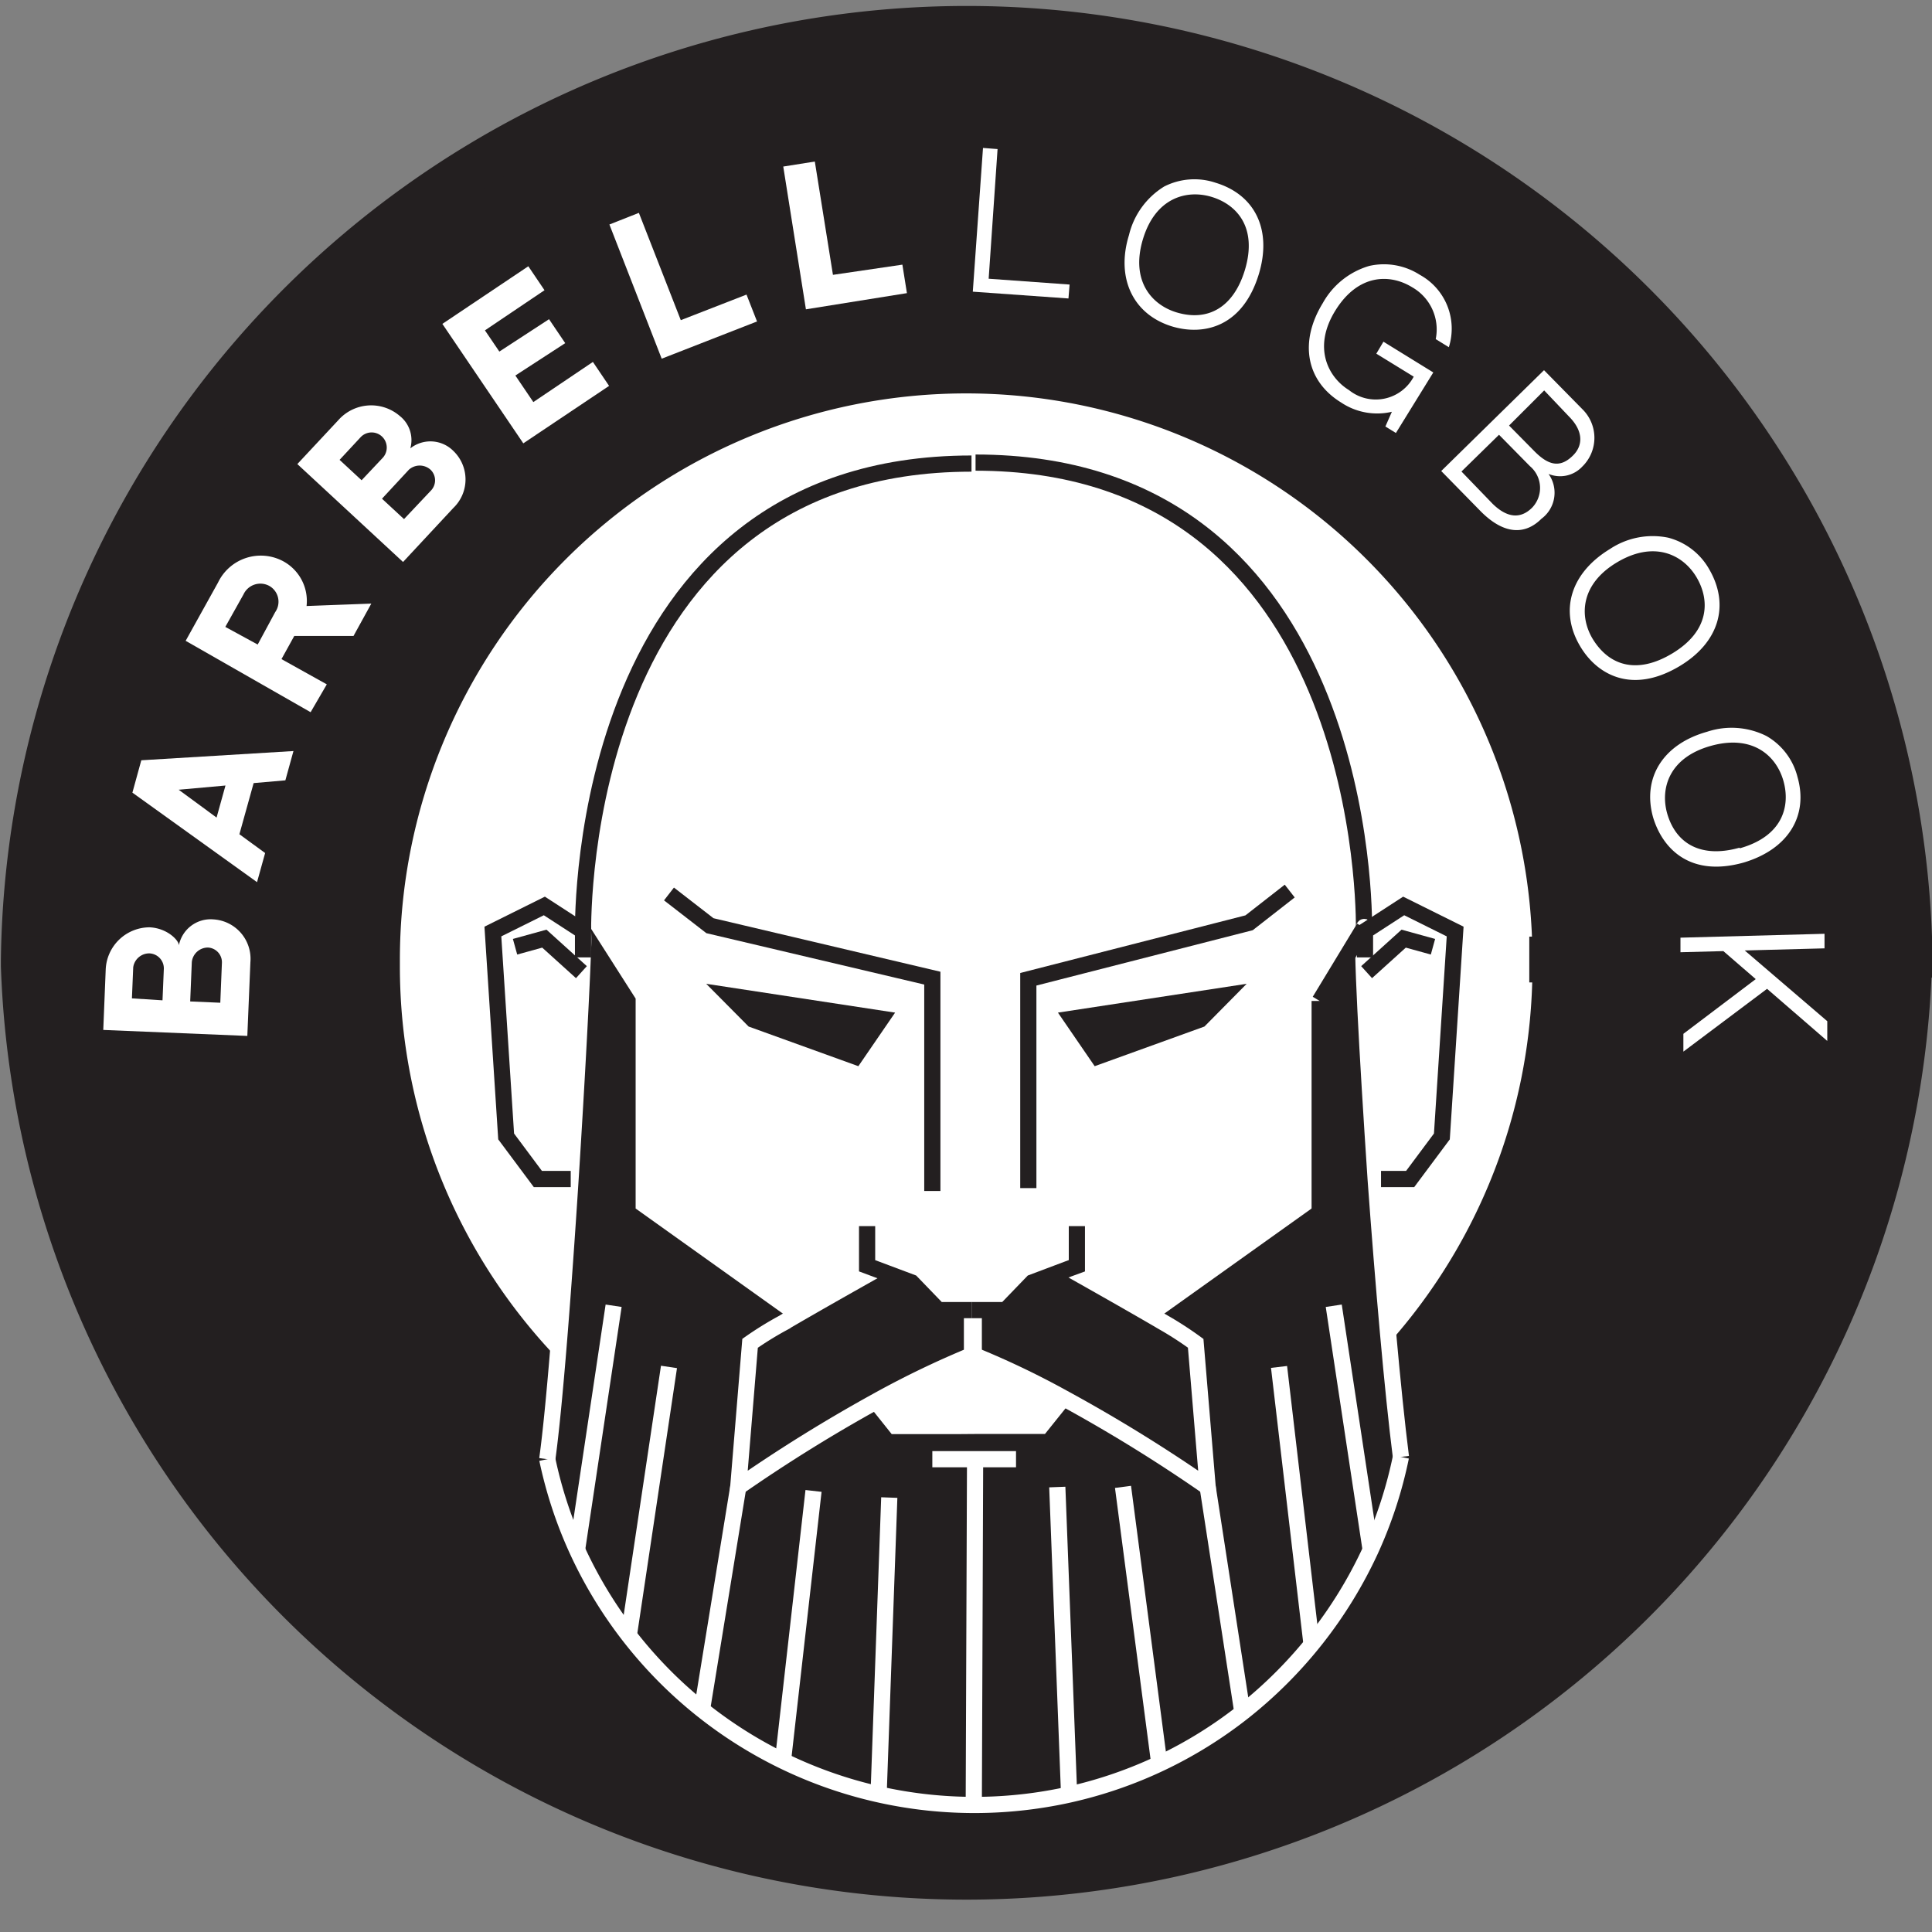 <svg xmlns="http://www.w3.org/2000/svg" viewBox="0 0 119.36 119.36">
  <rect x="0" y="0" width="119.36" height="119.36" fill="#808080" stroke="none"/>
  <title>Asset 5</title>
  <g id="b728a492-281a-498c-8757-25e057eccae6" data-name="Layer 2">
    <g id="a999ae80-eafc-417e-a643-c375beb1d5a7" data-name="Layer 1">
      <g>
        <g>
          <path d="M126.4,73h.07c0,.14,0,.27,0,.41A58.27,58.27,0,0,1,10,73.4c0-.14,0-.27,0-.41H31.82v.42a36.4,36.4,0,0,0,72.8,0V73Z" transform="translate(-8.53 -13.71)" fill="#231f20"/>
          <path d="M126.47,73H104.62a36.4,36.4,0,0,0-72.8,0H10a58.26,58.26,0,0,1,116.51,0Z" transform="translate(-8.53 -13.71)" fill="#231f20"/>
          <path d="M104.62,73v.42a36.4,36.4,0,0,1-72.8,0V73a36.4,36.4,0,0,1,72.8,0Z" transform="translate(-8.53 -13.71)" fill="#fff"/>
        </g>
        <g>
          <path d="M126.47,73c0,.14,0,.27,0,.41A58.27,58.27,0,0,1,10,73.4c0-.14,0-.27,0-.41a58.26,58.26,0,0,1,116.51,0Z" transform="translate(-8.53 -13.71)" fill="none" stroke="#231f20" stroke-miterlimit="10" stroke-width="2.83"/>
          <polyline points="94.48 59.28 96.09 59.28 117.87 59.28" fill="none" stroke="#231f20" stroke-miterlimit="10" stroke-width="2.83"/>
          <polyline points="23.29 59.28 1.43 59.28 1.39 59.28" fill="none" stroke="#231f20" stroke-miterlimit="10" stroke-width="2.83"/>
          <path d="M104.62,73v.42a36.4,36.4,0,0,1-72.8,0V73a36.4,36.4,0,0,1,72.8,0Z" transform="translate(-8.53 -13.71)" fill="none" stroke="#231f20" stroke-miterlimit="10" stroke-width="2.83"/>
        </g>
      </g>
      <g>
        <path d="M15.06,73.63A2.72,2.72,0,0,1,17.77,71c1.11.05,1.83.83,1.81,1.12a2,2,0,0,1,2.13-1.61A2.44,2.44,0,0,1,24,73.15l-.19,4.56-8.9-.37Zm3.51,1.88.08-1.9a.93.93,0,0,0-.89-1,1,1,0,0,0-1,.86l-.08,1.92Zm2.81-3.26a1,1,0,0,0-1,.9l-.1,2.43,1.86.08.1-2.46A.91.91,0,0,0,21.38,72.25Z" transform="translate(-8.53 -13.71)" fill="#fff"/>
        <path d="M24.2,62.09l-.88,3.16,1.59,1.16-.5,1.8-7.7-5.53.55-2,9.4-.57-.5,1.81Zm-1.74.15-2.89.26,2.34,1.72Z" transform="translate(-8.53 -13.71)" fill="#fff"/>
        <path d="M31.47,51l-1.1,2-3.66,0-.79,1.43,2.8,1.56-1,1.72L20,53.3l2-3.6a2.93,2.93,0,0,1,4-1.33,2.79,2.79,0,0,1,1.47,2.78Zm-5.94.53a1.12,1.12,0,0,0-.36-1.62,1.15,1.15,0,0,0-1.6.53l-1.12,2,2,1.09Z" transform="translate(-8.53 -13.71)" fill="#fff"/>
        <path d="M29.43,39.67a2.71,2.71,0,0,1,3.8-.26,1.9,1.9,0,0,1,.65,2,2,2,0,0,1,2.66.16,2.44,2.44,0,0,1,0,3.52l-3.11,3.34L26.9,42.38Zm1.44,3.71L32.17,42a.93.93,0,0,0-1.36-1.28l-1.3,1.4Zm4.26-.65a1,1,0,0,0-1.34,0l-1.66,1.79,1.36,1.26L35.17,44A.91.91,0,0,0,35.13,42.73Z" transform="translate(-8.53 -13.71)" fill="#fff"/>
        <path d="M41.17,30.16l1,1.48-3.68,2.48.89,1.31,3.07-2,1,1.48-3.08,2,1.11,1.64,3.68-2.48,1,1.48L40.86,41.1l-5-7.38Z" transform="translate(-8.53 -13.71)" fill="#fff"/>
        <path d="M54.65,31.91l.65,1.66-5.89,2.3-3.23-8.29L48,26.86l2.59,6.63Z" transform="translate(-8.53 -13.71)" fill="#fff"/>
        <path d="M64.28,30.06l.28,1.76-6.24,1L56.92,24l1.95-.31,1.12,7Z" transform="translate(-8.53 -13.71)" fill="#fff"/>
        <path d="M69.61,30.93l5,.36-.07.86-5.91-.42.63-8.88.9.07Z" transform="translate(-8.53 -13.71)" fill="#fff"/>
        <path d="M86.3,30.65c-1,3.27-3.4,3.81-5.35,3.23-2.43-.74-3.49-3-2.67-5.65a4.84,4.84,0,0,1,2.18-3A4.12,4.12,0,0,1,83.63,25C86.07,25.74,87.13,27.91,86.3,30.65Zm-.86-.26c.8-2.66-.53-4.06-2.07-4.52s-3.46.06-4.23,2.62.53,4.05,2.08,4.52C83.19,33.6,84.75,32.67,85.44,30.39Z" transform="translate(-8.53 -13.71)" fill="#fff"/>
        <path d="M94,34.82l3.08,1.9-2.31,3.74-.65-.4.4-.91a4,4,0,0,1-3.13-.57c-2.17-1.33-2.61-3.74-1.14-6.14a4.84,4.84,0,0,1,2.87-2.3,4.1,4.1,0,0,1,3.13.55,3.79,3.79,0,0,1,1.79,4.47l-.81-.5a3,3,0,0,0-1.45-3.2c-1.38-.85-3.35-.84-4.76,1.45s-.42,4.12.85,4.9a2.65,2.65,0,0,0,4-.83l-2.31-1.42Z" transform="translate(-8.53 -13.71)" fill="#fff"/>
        <path d="M103.76,45.76c-1,1-2.3,1-3.75-.46l-2.44-2.49,6.35-6.23,2.36,2.4a2.48,2.48,0,0,1,0,3.56,1.87,1.87,0,0,1-2.08.45A2,2,0,0,1,103.76,45.76Zm-.58-.68a1.76,1.76,0,0,0-.13-2.57l-1.91-1.94-2.32,2.27,1.93,2C101.54,45.61,102.39,45.86,103.18,45.08Zm.75-7.25L101.76,40l1.54,1.56c.86.88,1.59,1.1,2.4.3.64-.62.66-1.51-.23-2.41Z" transform="translate(-8.53 -13.71)" fill="#fff"/>
        <path d="M112.27,54.88c-2.94,1.74-5.09.5-6.12-1.25-1.3-2.19-.58-4.53,1.84-6a4.77,4.77,0,0,1,3.61-.7,4.09,4.09,0,0,1,2.52,1.94C115.42,51.1,114.73,53.42,112.27,54.88Zm-.46-.78c2.39-1.42,2.35-3.35,1.53-4.73s-2.59-2.29-4.89-.93-2.35,3.35-1.53,4.73C108,54.94,109.76,55.32,111.81,54.1Z" transform="translate(-8.53 -13.71)" fill="#fff"/>
        <path d="M116.25,67c-3.29.92-5-.84-5.59-2.79-.69-2.45.62-4.53,3.33-5.29a4.8,4.8,0,0,1,3.67.26,4.06,4.06,0,0,1,1.92,2.53C120.27,64.12,119,66.18,116.25,67Zm-.24-.88c2.67-.75,3.14-2.62,2.7-4.17s-1.9-2.88-4.48-2.16-3.14,2.62-2.7,4.18C112.09,65.91,113.71,66.73,116,66.08Z" transform="translate(-8.53 -13.71)" fill="#fff"/>
        <path d="M121.42,76.8l0,1.22-3.72-3.22-5.17,3.88,0-1.1L117,74.2l-2-1.73-2.65.07,0-.9,8.9-.24,0,.9-4.93.13Z" transform="translate(-8.53 -13.71)" fill="#fff"/>
      </g>
      <g>
        <g>
          <path d="M92.86,71.24l2.39-1.56,3.18,1.58-.82,12.66-2,2.63h-1.8l-.33,0C93,78.78,92.6,71.64,92.8,71v.2Z" transform="translate(-8.53 -13.71)" fill="#fff"/>
          <path d="M85.26,119.34l-2.12-13.76L82.4,96.7a21.4,21.4,0,0,0-1.94-1.22l9.6-6.85V75.55L92.8,71h0c-.2.6.16,7.74.72,15.54.46,6.34,1,13.11,1.56,17.14a26.78,26.78,0,0,1-1.87,5.74,27.34,27.34,0,0,1-7.86,10Z" transform="translate(-8.53 -13.71)" fill="#231f20"/>
          <path d="M68.58,94.66H66.5l-1.65-1.72-2.15-.81c-.67.38-3.74,2.1-5.83,3.33L47.3,88.63V75.55l-2.75-4.31c0-1-.24-28.92,24-28.92h.2c23.39,0,24,25.92,24,28.71l-2.74,4.52V88.63l-9.6,6.85c-2.15-1.26-5.37-3.07-5.92-3.38l-2.23.84-1.65,1.72H68.58ZM82.94,77.13l2.62-2.64L73.89,76.27l2.27,3.31ZM61.56,79.58l2.27-3.31L52.16,74.49l2.62,2.64Z" transform="translate(-8.53 -13.71)" fill="#fff"/>
          <polygon points="77.02 60.78 74.41 63.42 67.63 65.87 65.36 62.56 77.02 60.78" fill="#231f20"/>
          <path d="M68.7,125.22a26.85,26.85,0,0,1-16.81-5.88h0l2.25-13.76a96.71,96.71,0,0,1,8.55-5.31l.13.25,1,1.29h9l1.38-1.72a96.22,96.22,0,0,1,8.91,5.5l2.12,13.76.09.12a26.8,26.8,0,0,1-10.77,5.12A27.1,27.1,0,0,1,68.7,125.22Z" transform="translate(-8.53 -13.71)" fill="#231f20"/>
          <path d="M82.4,96.7l.74,8.88a96.22,96.22,0,0,0-8.91-5.5,51.81,51.81,0,0,0-5.59-2.67l.06,0V94.66h2l1.65-1.72,2.23-.84c.55.31,3.77,2.12,5.92,3.38A21.4,21.4,0,0,1,82.4,96.7Z" transform="translate(-8.53 -13.71)" fill="#231f20"/>
          <path d="M74.23,100.08l-1.38,1.72h-9l-1-1.29-.13-.25a56.65,56.65,0,0,1,5.94-2.86A51.81,51.81,0,0,1,74.23,100.08Z" transform="translate(-8.53 -13.71)" fill="#fff"/>
          <path d="M56.87,95.46C59,94.23,62,92.51,62.7,92.13l2.15.81,1.65,1.72h2.08v2.72l.06,0a56.65,56.65,0,0,0-5.94,2.86,96.71,96.71,0,0,0-8.55,5.31l.73-8.88A20.63,20.63,0,0,1,56.87,95.46Z" transform="translate(-8.53 -13.71)" fill="#231f20"/>
          <polygon points="55.3 62.56 53.03 65.87 46.25 63.42 43.63 60.78 55.3 62.56" fill="#231f20"/>
          <path d="M51.89,119.34a27.17,27.17,0,0,1-7.71-9.88,26.63,26.63,0,0,1-1.84-5.6c.45-3.24,1-10.47,1.44-17.31.39-6.14.7-12,.77-14.27a7.55,7.55,0,0,0,0-1l2.75,4.31V88.63l9.57,6.83a20.63,20.63,0,0,0-2,1.24l-.73,8.88L51.9,119.34Z" transform="translate(-8.53 -13.71)" fill="#231f20"/>
          <path d="M44.55,72.28c-.07,2.3-.38,8.13-.77,14.27h-2l-2-2.63L39,71.26l3.18-1.58,2.39,1.56Z" transform="translate(-8.53 -13.71)" fill="#fff"/>
        </g>
        <g>
          <polyline points="48.37 81.77 48.34 81.75 38.77 74.92 38.77 61.84 36.02 57.53" fill="none" stroke="#231f20" stroke-miterlimit="10"/>
          <path d="M42.34,103.86c.45-3.24,1-10.47,1.44-17.31.39-6.14.7-12,.77-14.27a7.55,7.55,0,0,0,0-1h0" transform="translate(-8.53 -13.71)" fill="none" stroke="#fff" stroke-miterlimit="10"/>
          <polyline points="54.3 86.81 55.33 88.1 59.19 88.1 60.47 88.09 64.32 88.09 65.7 86.37" fill="none" stroke="#fff" stroke-miterlimit="10"/>
          <path d="M92.8,71.27V71h0c0-2.79-.63-28.71-24-28.71" transform="translate(-8.53 -13.71)" fill="none" stroke="#231f20" stroke-miterlimit="10"/>
          <path d="M95.08,103.72c-.51-4-1.1-10.8-1.56-17.14C93,78.78,92.6,71.64,92.8,71c0,0,0-.05.06,0" transform="translate(-8.53 -13.71)" fill="none" stroke="#fff" stroke-miterlimit="10"/>
          <line x1="81.53" y1="74.92" x2="71.93" y2="81.77" fill="none" stroke="#231f20" stroke-miterlimit="10"/>
          <line x1="81.53" y1="61.84" x2="81.53" y2="74.92" fill="none" stroke="#231f20" stroke-miterlimit="10"/>
          <line x1="84.27" y1="57.32" x2="81.53" y2="61.84" fill="none" stroke="#231f20" stroke-miterlimit="10"/>
          <path d="M62.83,92.06l-.13.07c-.67.38-3.74,2.1-5.83,3.33a20.63,20.63,0,0,0-2,1.24l-.73,8.88a96.71,96.71,0,0,1,8.55-5.31,56.65,56.65,0,0,1,5.94-2.86l.06,0V94.64" transform="translate(-8.53 -13.71)" fill="none" stroke="#fff" stroke-miterlimit="10"/>
          <path d="M74.46,92.06l.08,0c.55.31,3.77,2.12,5.92,3.38A21.4,21.4,0,0,1,82.4,96.7l.74,8.88a96.22,96.22,0,0,0-8.91-5.5,51.81,51.81,0,0,0-5.59-2.67l-.06,0V94.64" transform="translate(-8.53 -13.71)" fill="none" stroke="#fff" stroke-miterlimit="10"/>
          <polyline points="36.02 59.15 36.02 58.56 36.02 57.52 33.63 55.97 30.45 57.55 31.27 70.21 33.23 72.84 35.24 72.84 35.26 72.84" fill="none" stroke="#231f20" stroke-miterlimit="10"/>
          <polyline points="35.92 60.06 33.63 57.99 31.82 58.49" fill="none" stroke="#231f20" stroke-miterlimit="10"/>
          <polyline points="84.33 59.15 84.33 57.52 86.72 55.97 89.9 57.55 89.08 70.21 87.12 72.84 85.32 72.84" fill="none" stroke="#231f20" stroke-miterlimit="10"/>
          <polyline points="84.43 60.06 86.72 57.99 88.53 58.49" fill="none" stroke="#231f20" stroke-miterlimit="10"/>
          <path d="M44.55,71.27v0c0-1-.24-28.92,24-28.92" transform="translate(-8.53 -13.71)" fill="none" stroke="#231f20" stroke-miterlimit="10"/>
          <polyline points="79.68 55.05 77.17 57.01 63.53 60.5 63.53 73.4" fill="none" stroke="#231f20" stroke-miterlimit="10"/>
          <polyline points="66.53 75.75 66.53 78.2 66.01 78.39 63.78 79.23 62.13 80.94 60.17 80.94 60.05 80.94" fill="none" stroke="#231f20" stroke-miterlimit="10"/>
          <polyline points="53.57 75.75 53.57 78.2 54.16 78.42 56.32 79.23 57.97 80.94 60.05 80.94" fill="none" stroke="#231f20" stroke-miterlimit="10"/>
          <polyline points="41.33 55.23 43.86 57.19 57.6 60.43 57.6 73.58" fill="none" stroke="#231f20" stroke-miterlimit="10"/>
          <path d="M95.08,103.72a26.78,26.78,0,0,1-1.87,5.74,27.34,27.34,0,0,1-7.86,10,26.8,26.8,0,0,1-10.77,5.12,27,27,0,0,1-30.4-15.12,26.63,26.63,0,0,1-1.84-5.6" transform="translate(-8.53 -13.71)" fill="none" stroke="#fff" stroke-miterlimit="10"/>
          <line x1="60.16" y1="111.51" x2="60.24" y2="90.55" fill="none" stroke="#fff" stroke-miterlimit="10"/>
          <line x1="43.37" y1="105.62" x2="45.61" y2="91.87" fill="none" stroke="#fff" stroke-miterlimit="10"/>
          <line x1="76.73" y1="105.63" x2="74.61" y2="91.87" fill="none" stroke="#fff" stroke-miterlimit="10"/>
          <line x1="38.85" y1="101.03" x2="41.33" y2="84.45" fill="none" stroke="#fff" stroke-miterlimit="10"/>
          <line x1="81.03" y1="101.6" x2="79.02" y2="84.45" fill="none" stroke="#fff" stroke-miterlimit="10"/>
          <line x1="35.65" y1="95.75" x2="37.91" y2="80.67" fill="none" stroke="#fff" stroke-miterlimit="10"/>
          <line x1="84.68" y1="95.75" x2="82.4" y2="80.67" fill="none" stroke="#fff" stroke-miterlimit="10"/>
          <line x1="54.94" y1="92.52" x2="54.28" y2="110.87" fill="none" stroke="#fff" stroke-miterlimit="10"/>
          <polyline points="65.32 91.87 66.05 110.87 66.05 111.01" fill="none" stroke="#fff" stroke-miterlimit="10"/>
          <line x1="50.26" y1="92.11" x2="48.37" y2="108.79" fill="none" stroke="#fff" stroke-miterlimit="10"/>
          <line x1="69.38" y1="91.86" x2="71.6" y2="108.79" fill="none" stroke="#fff" stroke-miterlimit="10"/>
          <line x1="57.6" y1="90.15" x2="62.77" y2="90.15" fill="none" stroke="#fff" stroke-miterlimit="10"/>
        </g>
      </g>
    </g>
  </g>
</svg>
